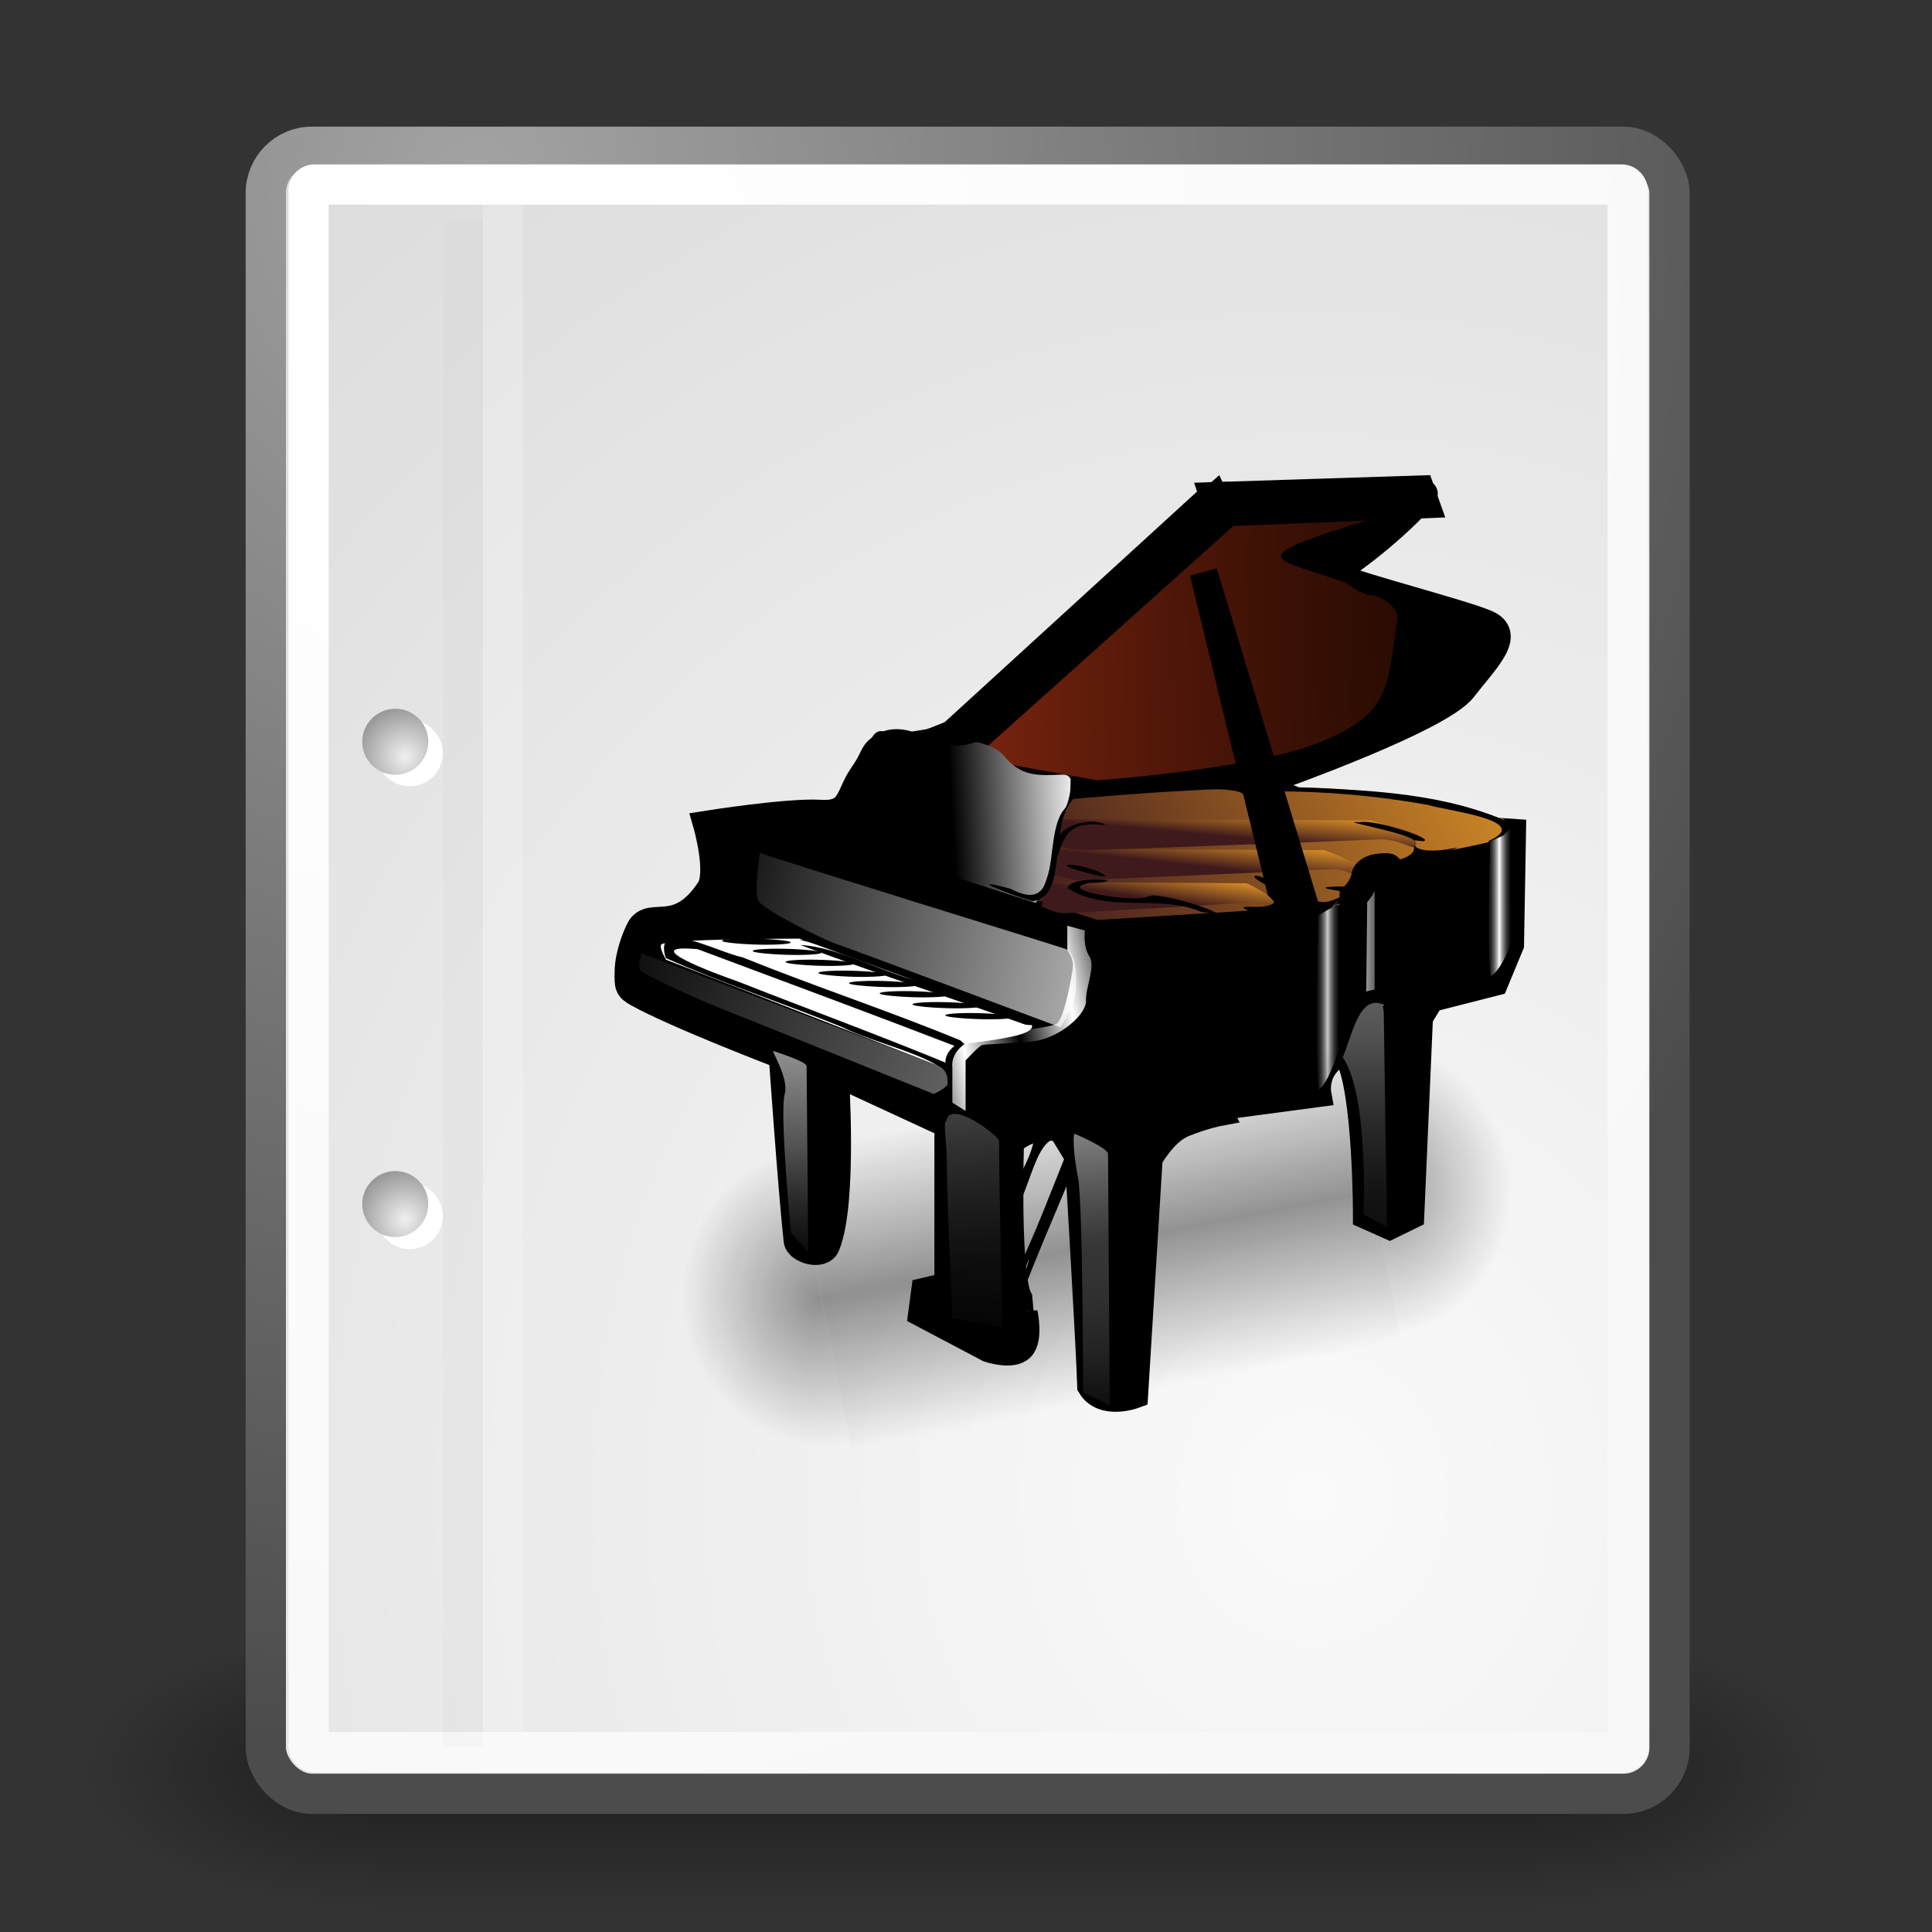 <?xml version="1.0" encoding="UTF-8" standalone="no"?>
<!-- Created with Inkscape (http://www.inkscape.org/) -->
<svg
   xmlns:dc="http://purl.org/dc/elements/1.1/"
   xmlns:cc="http://creativecommons.org/ns#"
   xmlns:rdf="http://www.w3.org/1999/02/22-rdf-syntax-ns#"
   xmlns:svg="http://www.w3.org/2000/svg"
   xmlns="http://www.w3.org/2000/svg"
   xmlns:xlink="http://www.w3.org/1999/xlink"
   xmlns:sodipodi="http://sodipodi.sourceforge.net/DTD/sodipodi-0.dtd"
   xmlns:inkscape="http://www.inkscape.org/namespaces/inkscape"
   width="48px"
   height="48px"
   id="svg249"
   sodipodi:version="0.32"
   inkscape:version="0.46"
   sodipodi:docbase="/home/jimmac/src/cvs/tango-icon-theme/scalable/actions"
   sodipodi:docname="MidiFile.svg"
   inkscape:export-filename="/Users/schlemme/Entwicklung/mutabor/Icons/png/MidiFile.png"
   inkscape:export-xdpi="120"
   inkscape:export-ydpi="120"
   inkscape:output_extension="org.inkscape.output.svg.inkscape">
  <rect width="100%" height="100%" fill="#333333" stroke="none"/>
  <defs
     id="defs3">
    <linearGradient
       inkscape:collect="always"
       id="linearGradient21874">
      <stop
         style="stop-color:#ffffff;stop-opacity:1;"
         offset="0"
         id="stop21876" />
      <stop
         style="stop-color:#ffffff;stop-opacity:0;"
         offset="1"
         id="stop21878" />
    </linearGradient>
    <linearGradient
       inkscape:collect="always"
       id="linearGradient18346">
      <stop
         style="stop-color:#ffffff;stop-opacity:1;"
         offset="0"
         id="stop18348" />
      <stop
         style="stop-color:#ffffff;stop-opacity:0;"
         offset="1"
         id="stop18350" />
    </linearGradient>
    <linearGradient
       inkscape:collect="always"
       id="linearGradient15717">
      <stop
         style="stop-color:#ffffff;stop-opacity:1;"
         offset="0"
         id="stop15719" />
      <stop
         style="stop-color:#ffffff;stop-opacity:0;"
         offset="1"
         id="stop15721" />
    </linearGradient>
    <linearGradient
       inkscape:collect="always"
       id="linearGradient11326">
      <stop
         style="stop-color:#ffffff;stop-opacity:1;"
         offset="0"
         id="stop11328" />
      <stop
         style="stop-color:none"
         offset="1"
         id="stop11330" />
    </linearGradient>
    <linearGradient
       inkscape:collect="always"
       id="linearGradient11316">
      <stop
         style="stop-color:#ffffff;stop-opacity:1;"
         offset="0"
         id="stop11318" />
      <stop
         style="stop-color:#ffffff;stop-opacity:0;"
         offset="1"
         id="stop11320" />
    </linearGradient>
    <linearGradient
       id="linearGradient8675">
      <stop
         style="stop-color:#000000;stop-opacity:1;"
         offset="0"
         id="stop8677" />
      <stop
         id="stop8683"
         offset="0.5"
         style="stop-color:#000000;stop-opacity:1;" />
      <stop
         style="stop-color:#ffffff;stop-opacity:1;"
         offset="1"
         id="stop8679" />
    </linearGradient>
    <linearGradient
       inkscape:collect="always"
       id="linearGradient10433">
      <stop
         style="stop-color:#ffffff;stop-opacity:1;"
         offset="0"
         id="stop10435" />
      <stop
         style="stop-color:#ffffff;stop-opacity:0;"
         offset="1"
         id="stop10437" />
    </linearGradient>
    <linearGradient
       id="linearGradient7770">
      <stop
         style="stop-color:#000000;stop-opacity:1;"
         offset="0"
         id="stop7772" />
      <stop
         style="stop-color:#ffffff;stop-opacity:1;"
         offset="1"
         id="stop7774" />
    </linearGradient>
    <linearGradient
       id="linearGradient19229">
      <stop
         style="stop-color:#e04422;stop-opacity:1;"
         offset="0"
         id="stop19231" />
      <stop
         style="stop-color:#6e1d05;stop-opacity:0.289;"
         offset="1"
         id="stop19233" />
    </linearGradient>
    <linearGradient
       id="linearGradient3220">
      <stop
         style="stop-color:#3f1a1c;stop-opacity:1;"
         offset="0"
         id="stop3222" />
      <stop
         style="stop-color:#d88e27;stop-opacity:1;"
         offset="1"
         id="stop3224" />
    </linearGradient>
    <inkscape:perspective
       sodipodi:type="inkscape:persp3d"
       inkscape:vp_x="0 : 24 : 1"
       inkscape:vp_y="0 : 1000 : 0"
       inkscape:vp_z="48 : 24 : 1"
       inkscape:persp3d-origin="24 : 16 : 1"
       id="perspective13519" />
    <radialGradient
       inkscape:collect="always"
       xlink:href="#linearGradient5060"
       id="radialGradient5031"
       gradientUnits="userSpaceOnUse"
       gradientTransform="matrix(-2.774,0,0,1.97,112.762,-872.885)"
       cx="605.714"
       cy="486.648"
       fx="605.714"
       fy="486.648"
       r="117.143" />
    <linearGradient
       inkscape:collect="always"
       id="linearGradient5060">
      <stop
         style="stop-color:black;stop-opacity:1;"
         offset="0"
         id="stop5062" />
      <stop
         style="stop-color:black;stop-opacity:0;"
         offset="1"
         id="stop5064" />
    </linearGradient>
    <radialGradient
       inkscape:collect="always"
       xlink:href="#linearGradient5060"
       id="radialGradient5029"
       gradientUnits="userSpaceOnUse"
       gradientTransform="matrix(2.774,0,0,1.97,-1891.633,-872.885)"
       cx="605.714"
       cy="486.648"
       fx="605.714"
       fy="486.648"
       r="117.143" />
    <linearGradient
       id="linearGradient5048">
      <stop
         style="stop-color:black;stop-opacity:0;"
         offset="0"
         id="stop5050" />
      <stop
         id="stop5056"
         offset="0.5"
         style="stop-color:black;stop-opacity:1;" />
      <stop
         style="stop-color:black;stop-opacity:0;"
         offset="1"
         id="stop5052" />
    </linearGradient>
    <linearGradient
       inkscape:collect="always"
       xlink:href="#linearGradient5048"
       id="linearGradient5027"
       gradientUnits="userSpaceOnUse"
       gradientTransform="matrix(2.774,0,0,1.97,-1892.179,-872.885)"
       x1="302.857"
       y1="366.648"
       x2="302.857"
       y2="609.505" />
    <linearGradient
       inkscape:collect="always"
       id="linearGradient4542">
      <stop
         style="stop-color:#000000;stop-opacity:1;"
         offset="0"
         id="stop4544" />
      <stop
         style="stop-color:#000000;stop-opacity:0;"
         offset="1"
         id="stop4546" />
    </linearGradient>
    <radialGradient
       inkscape:collect="always"
       xlink:href="#linearGradient4542"
       id="radialGradient4548"
       cx="24.307"
       cy="42.078"
       fx="24.307"
       fy="42.078"
       r="15.822"
       gradientTransform="matrix(1,0,0,0.285,-6.310056e-16,30.089)"
       gradientUnits="userSpaceOnUse" />
    <linearGradient
       id="linearGradient15662">
      <stop
         style="stop-color:#ffffff;stop-opacity:1;"
         offset="0"
         id="stop15664" />
      <stop
         style="stop-color:#f8f8f8;stop-opacity:1;"
         offset="1"
         id="stop15666" />
    </linearGradient>
    <radialGradient
       gradientUnits="userSpaceOnUse"
       fy="64.568"
       fx="20.892"
       r="5.257"
       cy="64.568"
       cx="20.892"
       id="aigrd3">
      <stop
         id="stop15573"
         style="stop-color:#F0F0F0"
         offset="0" />
      <stop
         id="stop15575"
         style="stop-color:#9a9a9a;stop-opacity:1;"
         offset="1" />
    </radialGradient>
    <radialGradient
       gradientUnits="userSpaceOnUse"
       fy="114.568"
       fx="20.892"
       r="5.256"
       cy="114.568"
       cx="20.892"
       id="aigrd2">
      <stop
         id="stop15566"
         style="stop-color:#F0F0F0"
         offset="0" />
      <stop
         id="stop15568"
         style="stop-color:#9a9a9a;stop-opacity:1;"
         offset="1" />
    </radialGradient>
    <linearGradient
       id="linearGradient269">
      <stop
         style="stop-color:#a3a3a3;stop-opacity:1;"
         offset="0"
         id="stop270" />
      <stop
         style="stop-color:#4c4c4c;stop-opacity:1;"
         offset="1"
         id="stop271" />
    </linearGradient>
    <linearGradient
       id="linearGradient259">
      <stop
         style="stop-color:#fafafa;stop-opacity:1;"
         offset="0"
         id="stop260" />
      <stop
         style="stop-color:#bbbbbb;stop-opacity:1;"
         offset="1"
         id="stop261" />
    </linearGradient>
    <linearGradient
       id="linearGradient12512">
      <stop
         style="stop-color:#ffffff;stop-opacity:1;"
         offset="0"
         id="stop12513" />
      <stop
         style="stop-color:#fff520;stop-opacity:0.891;"
         offset="0.5"
         id="stop12517" />
      <stop
         style="stop-color:#fff300;stop-opacity:0;"
         offset="1"
         id="stop12514" />
    </linearGradient>
    <radialGradient
       inkscape:collect="always"
       xlink:href="#linearGradient12512"
       id="radialGradient278"
       gradientUnits="userSpaceOnUse"
       cx="55"
       cy="125"
       fx="55"
       fy="125"
       r="14.375" />
    <radialGradient
       r="37.752"
       fy="3.756"
       fx="8.824"
       cy="3.756"
       cx="8.824"
       gradientTransform="matrix(0.968,0,0,1.033,3.354,0.646)"
       gradientUnits="userSpaceOnUse"
       id="radialGradient15656"
       xlink:href="#linearGradient269"
       inkscape:collect="always" />
    <radialGradient
       r="86.708"
       fy="35.737"
       fx="33.967"
       cy="35.737"
       cx="33.967"
       gradientTransform="scale(0.96,1.041)"
       gradientUnits="userSpaceOnUse"
       id="radialGradient15658"
       xlink:href="#linearGradient259"
       inkscape:collect="always" />
    <radialGradient
       r="38.159"
       fy="7.268"
       fx="8.144"
       cy="7.268"
       cx="8.144"
       gradientTransform="matrix(0.968,0,0,1.033,3.354,0.646)"
       gradientUnits="userSpaceOnUse"
       id="radialGradient15668"
       xlink:href="#linearGradient15662"
       inkscape:collect="always" />
    <radialGradient
       inkscape:collect="always"
       xlink:href="#aigrd2"
       id="radialGradient2283"
       gradientUnits="userSpaceOnUse"
       gradientTransform="matrix(0.23,0,0,0.23,4.614,3.98)"
       cx="20.892"
       cy="114.568"
       fx="20.892"
       fy="114.568"
       r="5.256" />
    <radialGradient
       inkscape:collect="always"
       xlink:href="#aigrd3"
       id="radialGradient2285"
       gradientUnits="userSpaceOnUse"
       gradientTransform="matrix(0.23,0,0,0.23,4.614,3.98)"
       cx="20.892"
       cy="64.568"
       fx="20.892"
       fy="64.568"
       r="5.257" />
    <linearGradient
       inkscape:collect="always"
       xlink:href="#linearGradient3220"
       id="linearGradient13696"
       gradientUnits="userSpaceOnUse"
       gradientTransform="matrix(0.712,0,0,0.665,-34.819,-109.1)"
       x1="332.481"
       y1="503.81"
       x2="587.332"
       y2="372.531" />
    <linearGradient
       inkscape:collect="always"
       xlink:href="#linearGradient3220"
       id="linearGradient13698"
       gradientUnits="userSpaceOnUse"
       gradientTransform="matrix(0.608,0,0,0.665,195.961,-18.516)"
       x1="185.753"
       y1="318.016"
       x2="187.574"
       y2="299.965" />
    <linearGradient
       inkscape:collect="always"
       xlink:href="#linearGradient3220"
       id="linearGradient13700"
       gradientUnits="userSpaceOnUse"
       gradientTransform="matrix(0.712,0,0,0.665,195.446,-30.492)"
       x1="185.753"
       y1="318.016"
       x2="187.574"
       y2="299.965" />
    <linearGradient
       inkscape:collect="always"
       xlink:href="#linearGradient19229"
       id="linearGradient13702"
       gradientUnits="userSpaceOnUse"
       gradientTransform="matrix(0.712,0,0,0.665,-34.819,-109.1)"
       x1="72.357"
       y1="335.219"
       x2="567.574"
       y2="325.219" />
    <linearGradient
       inkscape:collect="always"
       xlink:href="#linearGradient7770"
       id="linearGradient13704"
       gradientUnits="userSpaceOnUse"
       gradientTransform="matrix(0.712,0,0,0.665,341.675,-17.857)"
       spreadMethod="reflect"
       x1="-84.706"
       y1="290.29"
       x2="-66.626"
       y2="286.005" />
    <linearGradient
       inkscape:collect="always"
       xlink:href="#linearGradient10433"
       id="linearGradient13706"
       gradientUnits="userSpaceOnUse"
       gradientTransform="matrix(0.712,0,0,0.665,-34.819,-109.1)"
       x1="305.576"
       y1="343.235"
       x2="511.637"
       y2="139.184" />
    <linearGradient
       inkscape:collect="always"
       xlink:href="#linearGradient8675"
       id="linearGradient13708"
       gradientUnits="userSpaceOnUse"
       gradientTransform="matrix(0.712,0,0,0.665,340.119,-15.34)"
       x1="-327.643"
       y1="274.209"
       x2="-179.929"
       y2="266.125" />
    <linearGradient
       inkscape:collect="always"
       xlink:href="#linearGradient11316"
       id="linearGradient13710"
       gradientUnits="userSpaceOnUse"
       gradientTransform="matrix(0.712,0,0,0.665,-34.819,-109.1)"
       x1="389.419"
       y1="225.047"
       x2="665.18"
       y2="217.476" />
    <linearGradient
       inkscape:collect="always"
       xlink:href="#linearGradient3220"
       id="linearGradient13712"
       gradientUnits="userSpaceOnUse"
       gradientTransform="matrix(0.455,0,0,0.665,193.278,-5.209)"
       x1="185.753"
       y1="318.016"
       x2="187.574"
       y2="299.965" />
    <linearGradient
       inkscape:collect="always"
       xlink:href="#linearGradient11326"
       id="linearGradient13714"
       gradientUnits="userSpaceOnUse"
       gradientTransform="matrix(0.712,0,0,0.665,341.699,-16.289)"
       spreadMethod="reflect"
       x1="53.321"
       y1="328.713"
       x2="61.129"
       y2="328.713" />
    <linearGradient
       inkscape:collect="always"
       xlink:href="#linearGradient11326"
       id="linearGradient13716"
       gradientUnits="userSpaceOnUse"
       gradientTransform="matrix(0.712,0,0,0.86,272.63,-43.255)"
       spreadMethod="reflect"
       x1="53.321"
       y1="328.713"
       x2="61.129"
       y2="328.713" />
    <linearGradient
       inkscape:collect="always"
       xlink:href="#linearGradient15717"
       id="linearGradient13718"
       gradientUnits="userSpaceOnUse"
       gradientTransform="matrix(0.712,0,0,0.665,290.896,24.882)"
       x1="-98.593"
       y1="289.053"
       x2="-332.374"
       y2="246.842" />
    <linearGradient
       inkscape:collect="always"
       xlink:href="#linearGradient18346"
       id="linearGradient13720"
       gradientUnits="userSpaceOnUse"
       gradientTransform="matrix(0.712,0,0,0.665,341.128,-17.549)"
       spreadMethod="reflect"
       x1="-29.718"
       y1="362.425"
       x2="-7.983"
       y2="362.425" />
    <linearGradient
       inkscape:collect="always"
       xlink:href="#linearGradient21874"
       id="linearGradient13722"
       gradientUnits="userSpaceOnUse"
       gradientTransform="matrix(0.712,0,0,0.665,341.799,-15.667)"
       x1="-177.002"
       y1="454.625"
       x2="-177.002"
       y2="648.556" />
    <linearGradient
       inkscape:collect="always"
       xlink:href="#linearGradient18346"
       id="linearGradient13724"
       gradientUnits="userSpaceOnUse"
       gradientTransform="matrix(0.712,0,0,0.494,220.588,31.172)"
       x1="-177.002"
       y1="454.625"
       x2="-177.002"
       y2="648.556" />
    <linearGradient
       inkscape:collect="always"
       xlink:href="#linearGradient21874"
       id="linearGradient13726"
       gradientUnits="userSpaceOnUse"
       gradientTransform="matrix(0.712,0,0,0.665,452.675,-72.118)"
       x1="-177.002"
       y1="454.625"
       x2="-177.002"
       y2="648.556" />
    <linearGradient
       inkscape:collect="always"
       xlink:href="#linearGradient15717"
       id="linearGradient13728"
       gradientUnits="userSpaceOnUse"
       gradientTransform="matrix(0.682,0.175,1.516696e-2,0.255,230.984,213.459)"
       x1="-98.593"
       y1="289.053"
       x2="-332.374"
       y2="246.842" />
    <linearGradient
       inkscape:collect="always"
       xlink:href="#linearGradient21874"
       id="linearGradient13730"
       gradientUnits="userSpaceOnUse"
       gradientTransform="matrix(0.712,0,0,0.665,339.964,-15.46)"
       spreadMethod="reflect"
       x1="-247.432"
       y1="411.575"
       x2="-215.855"
       y2="405.357" />
    <linearGradient
       inkscape:collect="always"
       xlink:href="#linearGradient21874"
       id="linearGradient13732"
       gradientUnits="userSpaceOnUse"
       gradientTransform="matrix(1.378,0,0,0.494,409.589,61.303)"
       x1="-177.002"
       y1="454.625"
       x2="-177.002"
       y2="648.556" />
    <linearGradient
       inkscape:collect="always"
       xlink:href="#linearGradient5048"
       id="linearGradient13734"
       gradientUnits="userSpaceOnUse"
       gradientTransform="matrix(2.774,0,0,1.97,-1892.179,-872.885)"
       x1="302.857"
       y1="366.648"
       x2="302.857"
       y2="609.505" />
    <radialGradient
       inkscape:collect="always"
       xlink:href="#linearGradient5060"
       id="radialGradient13736"
       gradientUnits="userSpaceOnUse"
       gradientTransform="matrix(2.774,0,0,1.97,-1891.633,-872.885)"
       cx="605.714"
       cy="486.648"
       fx="605.714"
       fy="486.648"
       r="117.143" />
    <radialGradient
       inkscape:collect="always"
       xlink:href="#linearGradient5060"
       id="radialGradient13738"
       gradientUnits="userSpaceOnUse"
       gradientTransform="matrix(-2.774,0,0,1.97,112.762,-872.885)"
       cx="605.714"
       cy="486.648"
       fx="605.714"
       fy="486.648"
       r="117.143" />
  </defs>
  <sodipodi:namedview
     id="base"
     pagecolor="#ffffff"
     bordercolor="#666666"
     borderopacity="0.329"
     inkscape:pageopacity="0.0"
     inkscape:pageshadow="2"
     inkscape:zoom="10.291667"
     inkscape:cx="24"
     inkscape:cy="24"
     inkscape:current-layer="layer1"
     showgrid="false"
     inkscape:grid-bbox="true"
     inkscape:document-units="px"
     inkscape:window-width="872"
     inkscape:window-height="701"
     inkscape:window-x="161"
     inkscape:window-y="194"
     inkscape:showpageshadow="false" />
  <g
     inkscape:label="Shadow"
     id="layer6"
     inkscape:groupmode="layer"
     style="display:inline">
    <g
       style="display:inline"
       id="g5022"
       transform="matrix(2.165152e-2,0,0,1.485743e-2,43.008,42.685)">
      <rect
         y="-150.697"
         x="-1559.252"
         height="478.357"
         width="1339.633"
         id="rect4173"
         style="opacity:0.402;fill:url(#linearGradient5027);fill-opacity:1;fill-rule:nonzero;stroke:none;stroke-width:1;stroke-linecap:round;stroke-linejoin:miter;marker:none;marker-start:none;marker-mid:none;marker-end:none;stroke-miterlimit:4;stroke-dasharray:none;stroke-dashoffset:0;stroke-opacity:1;visibility:visible;display:inline;overflow:visible" />
      <path
         sodipodi:nodetypes="cccc"
         id="path5058"
         d="M -219.619,-150.68 C -219.619,-150.68 -219.619,327.65 -219.619,327.65 C -76.745,328.551 125.781,220.481 125.781,88.454 C 125.781,-43.572 -33.655,-150.68 -219.619,-150.68 z"
         style="opacity:0.402;fill:url(#radialGradient5029);fill-opacity:1;fill-rule:nonzero;stroke:none;stroke-width:1;stroke-linecap:round;stroke-linejoin:miter;marker:none;marker-start:none;marker-mid:none;marker-end:none;stroke-miterlimit:4;stroke-dasharray:none;stroke-dashoffset:0;stroke-opacity:1;visibility:visible;display:inline;overflow:visible" />
      <path
         style="opacity:0.402;fill:url(#radialGradient5031);fill-opacity:1;fill-rule:nonzero;stroke:none;stroke-width:1;stroke-linecap:round;stroke-linejoin:miter;marker:none;marker-start:none;marker-mid:none;marker-end:none;stroke-miterlimit:4;stroke-dasharray:none;stroke-dashoffset:0;stroke-opacity:1;visibility:visible;display:inline;overflow:visible"
         d="M -1559.252,-150.68 C -1559.252,-150.68 -1559.252,327.65 -1559.252,327.65 C -1702.127,328.551 -1904.652,220.481 -1904.652,88.454 C -1904.652,-43.572 -1745.216,-150.68 -1559.252,-150.68 z"
         id="path5018"
         sodipodi:nodetypes="cccc" />
    </g>
  </g>
  <g
     id="layer1"
     inkscape:label="Base"
     inkscape:groupmode="layer"
     style="display:inline">
    <rect
       ry="1.149"
       y="3.646"
       x="6.604"
       height="40.92"
       width="34.875"
       id="rect15391"
       style="color:#000000;fill:url(#radialGradient15658);fill-opacity:1;fill-rule:nonzero;stroke:url(#radialGradient15656);stroke-width:1;stroke-linecap:round;stroke-linejoin:round;stroke-miterlimit:4;stroke-dashoffset:0;stroke-opacity:1;marker:none;marker-start:none;marker-mid:none;marker-end:none;visibility:visible;display:block;overflow:visible" />
    <rect
       rx="0.149"
       ry="0.149"
       y="4.584"
       x="7.666"
       height="38.946"
       width="32.776"
       id="rect15660"
       style="color:#000000;fill:none;fill-opacity:1;fill-rule:nonzero;stroke:url(#radialGradient15668);stroke-width:1;stroke-linecap:round;stroke-linejoin:round;stroke-miterlimit:4;stroke-dashoffset:0;stroke-opacity:1;marker:none;marker-start:none;marker-mid:none;marker-end:none;visibility:visible;display:block;overflow:visible" />
    <g
       id="g2270"
       transform="translate(0.646,-3.798933e-2)">
      <g
         transform="matrix(0.23,0,0,0.23,4.967,4.245)"
         style="fill:#ffffff;fill-opacity:1;fill-rule:nonzero;stroke:#000000;stroke-miterlimit:4"
         id="g1440">
        <radialGradient
           gradientUnits="userSpaceOnUse"
           fy="114.568"
           fx="20.892"
           r="5.256"
           cy="114.568"
           cx="20.892"
           id="radialGradient1442">
          <stop
             id="stop1444"
             style="stop-color:#F0F0F0"
             offset="0" />
          <stop
             id="stop1446"
             style="stop-color:#474747"
             offset="1" />
        </radialGradient>
        <path
           id="path1448"
           d="M 23.428,113.07 C 23.428,115.043 21.828,116.642 19.855,116.642 C 17.881,116.642 16.282,115.042 16.282,113.07 C 16.282,111.096 17.882,109.497 19.855,109.497 C 21.828,109.497 23.428,111.097 23.428,113.07 z "
           style="stroke:none" />
        <radialGradient
           gradientUnits="userSpaceOnUse"
           fy="64.568"
           fx="20.892"
           r="5.257"
           cy="64.568"
           cx="20.892"
           id="radialGradient1450">
          <stop
             id="stop1452"
             style="stop-color:#F0F0F0"
             offset="0" />
          <stop
             id="stop1454"
             style="stop-color:#474747"
             offset="1" />
        </radialGradient>
        <path
           id="path1456"
           d="M 23.428,63.07 C 23.428,65.043 21.828,66.643 19.855,66.643 C 17.881,66.643 16.282,65.043 16.282,63.07 C 16.282,61.096 17.882,59.497 19.855,59.497 C 21.828,59.497 23.428,61.097 23.428,63.07 z "
           style="stroke:none" />
      </g>
      <path
         id="path15570"
         d="M 9.995,29.952 C 9.995,30.406 9.627,30.773 9.174,30.773 C 8.721,30.773 8.354,30.405 8.354,29.952 C 8.354,29.499 8.721,29.132 9.174,29.132 C 9.627,29.132 9.995,29.499 9.995,29.952 z "
         style="fill:url(#radialGradient2283);fill-rule:nonzero;stroke:none;stroke-miterlimit:4" />
      <path
         id="path15577"
         d="M 9.995,18.467 C 9.995,18.92 9.627,19.288 9.174,19.288 C 8.721,19.288 8.354,18.92 8.354,18.467 C 8.354,18.014 8.721,17.646 9.174,17.646 C 9.627,17.646 9.995,18.014 9.995,18.467 z "
         style="fill:url(#radialGradient2285);fill-rule:nonzero;stroke:none;stroke-miterlimit:4" />
    </g>
    <path
       sodipodi:nodetypes="cc"
       id="path15672"
       d="M 11.506,5.494 L 11.506,43.401"
       style="fill:none;fill-opacity:0.75;fill-rule:evenodd;stroke:#000000;stroke-width:0.989;stroke-linecap:butt;stroke-linejoin:miter;stroke-miterlimit:4;stroke-opacity:0.018" />
    <path
       sodipodi:nodetypes="cc"
       id="path15674"
       d="M 12.5,5.021 L 12.5,43.038"
       style="fill:none;fill-opacity:0.75;fill-rule:evenodd;stroke:#ffffff;stroke-width:1;stroke-linecap:butt;stroke-linejoin:miter;stroke-miterlimit:4;stroke-opacity:0.205" />
    <g
       style="display:inline"
       transform="matrix(6.1784624e-2,0,0,6.1784624e-2,13.794,9.937)"
       id="g13521">
      <path
         sodipodi:nodetypes="ccccssscsssscsscccccccsccccccccscccssccccccccccsscc"
         id="path3105"
         d="M 349.277,37.52 L 264.409,38.612 L 156.874,136.873 L 142.847,139.057 C 142.847,139.057 136.764,136.357 131.953,139.37 C 127.142,142.383 129.155,143.193 123.603,151.108 C 118.051,159.024 119.47,167.17 106.613,166.351 C 93.755,165.533 61.027,170.719 61.027,170.719 C 61.027,170.719 66.619,190.22 62.196,196.921 C 49.378,216.344 38.305,204.915 34.099,212.792 C 32.891,215.053 29.614,222.68 29.468,229.675 C 29.344,235.641 29.388,236.384 32.975,238.409 C 48.328,247.081 91.418,263.521 91.418,263.521 C 91.418,263.521 95.181,317.733 97.43,338.034 C 97.826,341.611 107.073,344.464 108.95,339.946 C 116.092,322.759 112.457,270.228 112.457,270.228 L 159.502,291.985 L 158.043,296.274 L 158.043,356.322 L 148.692,358.506 L 147.523,367.24 L 174.407,381.434 C 174.407,381.434 183.674,384.554 187.18,381.005 C 190.687,377.457 188.433,367.24 188.433,367.24 C 188.433,367.24 187.685,378.597 186.308,361.353 C 182.425,354.055 182.352,321.204 182.924,298.264 C 192.892,289.367 203.628,292.999 203.628,292.999 L 210.473,304.23 C 210.473,304.23 215.025,381.043 215.484,396.484 C 220.452,404.627 232.849,399.994 232.849,399.994 L 238.694,305.008 C 238.694,305.008 244.538,294.091 252.72,290.815 C 260.902,287.54 266.746,286.448 266.746,286.448 L 265.578,284.264 L 306.488,278.806 C 306.488,278.806 305.319,272.255 309.994,266.796 C 314.67,261.337 318.05,261.927 319.009,263.756 C 326.432,277.904 326.358,327.936 326.358,327.936 L 335.541,332.032 L 343.891,327.936 L 347.398,248.235 L 352.073,240.593 L 377.788,234.042 L 384.007,219.029 L 384.801,173.994 L 241.032,164.168 L 290.666,151.223 C 290.666,151.223 355.58,128.139 364.93,116.129 C 374.281,104.119 384.801,94.293 374.281,89.926 C 363.762,85.559 327.679,76.414 311.163,70.274 C 329.915,59.043 350.446,38.612 349.277,37.52 z"
         style="fill:#000000;fill-opacity:1;fill-rule:evenodd;stroke:#000000;stroke-width:11.142px;stroke-linecap:butt;stroke-linejoin:miter;stroke-opacity:1" />
      <path
         sodipodi:nodetypes="cccssscsc"
         id="path2229"
         d="M 103.818,171.558 L 217.957,209.103 L 314.527,203.152 C 314.527,203.152 320.164,202.567 320.791,198.472 C 321.417,194.376 325.802,189.111 333.318,186.77 C 340.835,184.43 382.802,177.409 383.428,175.069 C 384.054,172.728 381.549,168.633 381.549,168.633 C 381.549,168.633 340.208,155.176 292.604,155.761 C 244.999,156.346 194.016,161.027 103.818,171.558 z"
         style="fill:url(#linearGradient13696);fill-opacity:1;fill-rule:evenodd;stroke:none;stroke-width:1px;stroke-linecap:butt;stroke-linejoin:miter;stroke-opacity:1" />
      <path
         sodipodi:nodetypes="ccssscc"
         id="path4131"
         d="M 202.942,180.511 L 309.148,181.057 C 309.148,181.057 324.605,185.97 324.605,190.337 C 324.605,194.704 320.117,188.153 311.142,188.699 C 302.167,189.245 214.41,193.066 210.421,193.066 C 206.432,193.066 198.953,190.337 198.953,190.337 L 202.942,180.511 z"
         style="fill:url(#linearGradient13698);fill-opacity:1;fill-rule:evenodd;stroke:none;stroke-width:1px;stroke-linecap:butt;stroke-linejoin:miter;stroke-opacity:1" />
      <path
         sodipodi:nodetypes="ccssscc"
         id="path3248"
         d="M 203.628,168.535 L 328.111,169.081 C 328.111,169.081 346.229,173.994 346.229,178.361 C 346.229,182.728 340.969,176.177 330.449,176.723 C 319.929,177.269 217.07,181.09 212.394,181.09 C 207.719,181.09 198.953,178.361 198.953,178.361 L 203.628,168.535 z"
         style="fill:url(#linearGradient13700);fill-opacity:1;fill-rule:evenodd;stroke:none;stroke-width:1px;stroke-linecap:butt;stroke-linejoin:miter;stroke-opacity:1" />
      <path
         sodipodi:nodetypes="csccsczcc"
         id="path4855"
         d="M 98.423,216.609 C 98.423,216.609 44.938,216.633 42.676,218.949 C 41.62,220.03 44.555,225.093 44.555,225.093 L 157.302,268.973 C 157.302,268.973 156.363,266.779 157.302,264 C 158.242,261.221 161.061,259.32 161.061,259.32 C 161.061,259.32 179.226,257.418 186.742,255.224 C 194.259,253.03 191.127,250.543 191.127,250.543 L 98.423,216.609 z"
         style="fill:#ffffff;fill-opacity:1;fill-rule:evenodd;stroke:none;stroke-width:1px;stroke-linecap:butt;stroke-linejoin:miter;stroke-opacity:1" />
      <path
         sodipodi:nodetypes="ccccsssc"
         id="path7780"
         d="M 336.587,44.544 L 271.464,44.544 L 156.219,141.814 L 217.88,152.936 C 217.88,152.936 282.282,148.445 308.788,137.141 C 335.134,125.904 334.586,116.863 338.622,88.265 C 340.474,75.141 290.797,68.306 291.815,62.603 C 292.832,56.9 333.534,47.396 336.587,44.544 z"
         style="fill:url(#linearGradient13702);fill-opacity:1;fill-rule:evenodd;stroke:none;stroke-width:1px;stroke-linecap:butt;stroke-linejoin:miter;stroke-opacity:1" />
      <path
         id="path6895"
         d="M 293.737,205.198 L 260.677,69.324 L 302.002,205.198 L 293.737,205.198 z"
         style="fill:url(#linearGradient13704);fill-opacity:1;fill-rule:evenodd;stroke:#000000;stroke-width:11.142px;stroke-linecap:butt;stroke-linejoin:miter;stroke-opacity:1" />
      <path
         id="path9558"
         d="M 268.817,46.677 L 163.048,141.439 L 142.182,140.767 C 142.182,140.767 165.207,133.374 165.207,130.686 C 165.207,127.998 265.219,39.284 265.219,39.284 L 268.817,46.677 z"
         style="fill:url(#linearGradient13706);fill-opacity:1;fill-rule:evenodd;stroke:#000000;stroke-width:11.142px;stroke-linecap:butt;stroke-linejoin:miter;stroke-opacity:1" />
      <path
         sodipodi:nodetypes="ccssssscc"
         id="path8663"
         d="M 193.28,202.276 L 99.57,172.308 C 99.57,172.308 122.363,159.214 123.38,151.611 C 124.398,144.007 126.433,130.701 132.538,133.552 C 138.644,136.403 130.228,138.092 140.404,137.142 C 150.579,136.191 173.24,134.502 180.363,143.057 C 187.486,151.611 194.122,151.049 203.767,150.66 C 212.925,150.291 203.004,167.039 200.271,180.46 C 198.878,193.2 193.28,202.276 193.28,202.276 z"
         style="fill:url(#linearGradient13708);fill-opacity:1;fill-rule:evenodd;stroke:none;stroke-width:1px;stroke-linecap:butt;stroke-linejoin:miter;stroke-opacity:1" />
      <path
         id="path10441"
         d="M 347.964,35.923 L 264.5,38.612 L 266.658,45.333 L 350.122,41.972 L 347.964,35.923 z"
         style="fill:url(#linearGradient13710);fill-opacity:1;fill-rule:evenodd;stroke:#000000;stroke-width:11.142px;stroke-linecap:butt;stroke-linejoin:miter;stroke-opacity:1" />
      <path
         sodipodi:nodetypes="ccssscc"
         id="path4135"
         d="M 198.506,193.817 L 278.037,194.363 C 278.037,194.363 289.612,199.276 289.612,203.643 C 289.612,208.01 286.251,201.46 279.53,202.006 C 272.809,202.551 207.094,206.373 204.107,206.373 C 201.119,206.373 195.519,203.643 195.519,203.643 L 198.506,193.817 z"
         style="fill:url(#linearGradient13712);fill-opacity:1;fill-rule:evenodd;stroke:none;stroke-width:1px;stroke-linecap:butt;stroke-linejoin:miter;stroke-opacity:1" />
      <g
         transform="matrix(0.277,0,0.44,0.147,-185.563,159.91)"
         id="g4264">
        <g
           id="g4248">
          <rect
             ry="629.707"
             rx="576.304"
             y="385.219"
             x="288.571"
             height="17.143"
             width="95.714"
             id="rect4240"
             style="opacity:1;fill:#000001;fill-opacity:1;fill-rule:nonzero;stroke:none;stroke-width:1.097;stroke-linecap:round;stroke-linejoin:round;stroke-miterlimit:4;stroke-dasharray:none;stroke-opacity:1" />
          <rect
             ry="629.707"
             rx="576.304"
             y="413.219"
             x="288.571"
             height="17.143"
             width="95.714"
             id="rect4242"
             style="opacity:1;fill:#000001;fill-opacity:1;fill-rule:nonzero;stroke:none;stroke-width:1.097;stroke-linecap:round;stroke-linejoin:round;stroke-miterlimit:4;stroke-dasharray:none;stroke-opacity:1" />
          <rect
             ry="629.707"
             rx="576.304"
             y="443.219"
             x="288.571"
             height="17.143"
             width="95.714"
             id="rect4244"
             style="opacity:1;fill:#000001;fill-opacity:1;fill-rule:nonzero;stroke:none;stroke-width:1.097;stroke-linecap:round;stroke-linejoin:round;stroke-miterlimit:4;stroke-dasharray:none;stroke-opacity:1" />
          <rect
             ry="629.707"
             rx="576.304"
             y="473.219"
             x="288.571"
             height="17.143"
             width="95.714"
             id="rect4246"
             style="opacity:1;fill:#000001;fill-opacity:1;fill-rule:nonzero;stroke:none;stroke-width:1.097;stroke-linecap:round;stroke-linejoin:round;stroke-miterlimit:4;stroke-dasharray:none;stroke-opacity:1" />
        </g>
        <g
           id="g4254"
           transform="translate(0,116)">
          <rect
             ry="629.707"
             rx="576.304"
             y="385.219"
             x="288.571"
             height="17.143"
             width="95.714"
             id="rect4256"
             style="opacity:1;fill:#000001;fill-opacity:1;fill-rule:nonzero;stroke:none;stroke-width:1.097;stroke-linecap:round;stroke-linejoin:round;stroke-miterlimit:4;stroke-dasharray:none;stroke-opacity:1" />
          <rect
             ry="629.707"
             rx="576.304"
             y="413.219"
             x="288.571"
             height="17.143"
             width="95.714"
             id="rect4258"
             style="opacity:1;fill:#000001;fill-opacity:1;fill-rule:nonzero;stroke:none;stroke-width:1.097;stroke-linecap:round;stroke-linejoin:round;stroke-miterlimit:4;stroke-dasharray:none;stroke-opacity:1" />
          <rect
             ry="629.707"
             rx="576.304"
             y="443.219"
             x="288.571"
             height="17.143"
             width="95.714"
             id="rect4260"
             style="opacity:1;fill:#000001;fill-opacity:1;fill-rule:nonzero;stroke:none;stroke-width:1.097;stroke-linecap:round;stroke-linejoin:round;stroke-miterlimit:4;stroke-dasharray:none;stroke-opacity:1" />
          <rect
             ry="629.707"
             rx="576.304"
             y="473.219"
             x="288.571"
             height="17.143"
             width="95.714"
             id="rect4262"
             style="opacity:1;fill:#000001;fill-opacity:1;fill-rule:nonzero;stroke:none;stroke-width:1.097;stroke-linecap:round;stroke-linejoin:round;stroke-miterlimit:4;stroke-dasharray:none;stroke-opacity:1" />
        </g>
      </g>
      <path
         sodipodi:nodetypes="cccccccccccccccccccccccccccccccccccccccccccccccccccccccccccccccccccccccccccccccccccccccccccccccccccccccccccccccccccccccccccccccccccccccccccccccccccccccccccccccccccccccccccccccccccccccccccccccccccccccccccccccccccccccccccccccccccccccccc"
         id="path1350"
         d="M 219.365,403.595 C 206.806,392.647 215.157,369.856 211.326,354.252 C 209.822,341.399 211.042,316.095 207.884,310.708 C 201.004,327.25 193.58,344.214 187.388,360.619 C 191.405,365.509 197.126,387.132 177.877,383.607 C 169.195,386.004 174.578,369.167 176.684,381.023 C 194.635,383.856 189.406,365.699 180.671,360.484 C 180.666,347.92 180.484,328.099 184.229,320.264 C 181.269,316.832 176.071,281.311 195.164,291.607 C 208.843,290.428 211.792,300.636 209.285,303.739 C 214.739,308.213 211.061,329.056 213.231,339.148 C 214.443,358.964 215.008,378.82 216.57,398.614 C 240.972,411.278 231.384,375.458 234.365,362.772 C 235.947,342.668 235.501,321.922 237.951,302.082 C 246.928,288.816 264.089,283.369 278.772,280.101 C 312.511,279.618 299.881,264.057 318.544,258.608 C 330.184,279.798 327.704,315.84 328.184,328.162 C 348.796,336.512 340.803,308.128 343.56,296.928 C 345.493,279.539 343.228,261.392 348.302,244.522 C 352.433,232.696 375.606,240.666 375.018,228.48 C 375.13,211.434 375.243,194.389 375.356,177.343 C 393.76,169.149 358.76,165.235 350.782,162.807 C 330.49,159.174 309.83,157.351 289.169,157.364 C 285.697,162.327 290.341,151.329 299.02,155.773 C 327.936,156.885 358.411,158.17 384.724,170.342 C 386.307,183.733 384.985,198.603 385.578,212.464 C 387.984,221.015 380.209,217.488 377.001,235.705 C 367.426,240.556 347.623,239.547 348.953,254.002 C 347.372,279.642 346.406,305.334 343.957,330.912 C 312.732,340.973 327.133,308.646 323.978,294.593 C 321.186,285.576 324.067,268.137 313.933,264.354 C 310.955,278.394 301.238,283.939 284.617,282.391 C 267.803,285.118 242.188,291.264 239.979,310.352 C 237.317,340.979 238.122,371.977 234.363,402.432 C 229.885,403.793 223.907,404.972 219.365,403.595 z M 185.477,350.935 C 193.521,334.275 199.905,316.789 206.9,299.686 C 194.279,288.21 191.354,318.14 184.998,325.468 C 184.411,328.668 181.605,363.992 185.477,350.935 z M 189.195,350.046 C 194.549,333.906 181.065,369.221 189.195,350.046 L 189.195,350.046 z M 185.521,314.178 C 189.156,307.862 199.386,288.366 184.966,295.234 C 184.922,298.498 183.368,320.263 185.521,314.178 z M 384.188,199.484 C 384.593,191.838 382.508,225.469 383.769,221.761 C 384.102,214.34 384.148,206.911 384.188,199.484 z M 163.094,368.603 C 171.251,366.739 146.673,366.066 158.552,365.698 C 163.739,363.341 175.507,368.986 163.094,368.603 z M 149.205,364.566 C 146.019,354.16 162.44,355.082 157.65,344.516 C 157.239,326.352 156.902,308.184 155.972,290.035 C 143.328,286.641 124.711,273.778 115.792,276.919 C 114.11,298.053 114.788,319.66 111.66,340.498 C 88.368,349.39 93.657,321.744 92.248,308.604 C 87.594,293.811 97.847,269.898 83.554,260.543 C 66.846,252.733 48.654,247.152 32.648,238.412 C 26.419,222.962 29.588,202.844 51.837,205.831 C 76.558,201.08 47.864,164.856 74.572,168.339 C 88.102,165.048 108.043,170.768 118.345,162.846 C 124.294,150.074 126.244,126.061 147.397,136.586 C 167.515,136.362 177.454,114.901 192.615,104.838 C 217.524,82.451 242.043,59.687 267.124,37.467 C 294.993,37.005 322.863,36.541 350.725,35.763 C 350.696,50.303 328.474,58.662 318.344,69.253 C 309.958,65.163 311.552,63.713 317.687,66.358 C 328.162,57.249 339.778,48.83 349.357,39.151 C 334.592,36.37 317.226,39.303 301.482,38.765 C 291.819,41.404 265.826,33.271 267.873,46.79 C 256.177,63.02 237.762,74.877 223.466,89.392 C 205.471,105.53 187.686,121.893 169.182,137.524 C 153.294,143.822 126.287,127.157 126.059,152.301 C 123.547,176.906 93.793,167.336 75.84,171.197 C 62.007,168.611 63.976,178.09 66.442,187.859 C 70.06,207.979 44.458,208.511 34.572,213.583 C 33.279,220.375 29.611,237.265 40.859,239.652 C 57.747,247.244 75.729,253.002 91.899,261.795 C 95.015,286.746 94.422,312.076 96.838,337.131 C 118.181,346.937 107.884,312.981 111.598,301.806 C 112.875,293.049 112.355,267.711 112.064,270.419 C 130.489,275.246 146.121,286.742 164.719,291.128 C 163.603,277.924 167.873,265.243 160.864,259.831 C 126.513,246.593 91.799,233.741 57.281,220.851 C 31.519,218.557 65.356,231.053 72.755,233.57 C 102.128,245.113 131.819,256.025 160.932,268.101 C 164.51,286.055 139.486,264.853 130.931,264.089 C 118.433,256.984 161.05,275.828 156.717,272.117 C 126.587,259.852 96.004,248.457 66.102,235.764 C 97.426,246.431 127.631,259.981 158.634,271.426 C 150.7,263.04 128.51,258.784 115.233,252.11 C 91.782,242.583 67.484,234.636 44.443,224.409 C 39.246,207.639 64.143,221.688 75.349,224.136 C 104.341,235.834 134.132,245.635 162.902,257.504 C 173.149,265.948 166.161,282.499 166.566,293.878 C 151.207,290.451 163.459,321.033 160.053,332.084 C 157.798,340.865 166.212,355.704 153.067,358.346 C 152.046,365.73 150.219,369.332 149.205,364.566 z M 173.633,130.569 C 204.496,103.386 234.739,75.599 265.244,48.068 C 262.56,35.502 247.594,60.175 240.56,63.191 C 214.203,87.545 186.933,111.698 160.775,135.866 C 166.281,138.234 170.09,133.652 173.633,130.569 z M 225.419,78.484 C 233.77,70.786 242.233,63.197 250.706,55.617 C 239.891,66.082 228.829,76.329 217.228,86.037 C 219.959,83.519 222.689,81.002 225.419,78.484 z M 168.042,323.204 C 169.956,314.647 165.197,296.449 171.814,293.09 C 173.057,311.333 172.945,329.683 172.571,347.96 C 164.329,363.794 169.017,328.53 168.042,323.204 z M 171.105,301.572 C 170.481,303.24 171.145,326.873 171.199,308.724 L 171.176,304.913 L 171.105,301.572 L 171.105,301.572 z M 174.748,259.737 C 185.552,256.68 189.165,259.326 175.743,260.506 L 173.066,260.753 L 174.748,259.737 L 174.748,259.737 z M 188.961,251.161 C 158.887,240.413 128.44,230.356 98.561,219.158 C 113.253,219.903 130.597,229.654 146.356,233.856 C 161.425,239.073 176.461,244.362 191.652,249.272 C 200.723,244.912 197.305,245.071 198.909,240.077 C 203.667,248.327 204.419,227.134 197.877,224.181 C 192.681,218.903 189.778,218.623 190.205,215.747 C 157.55,204.034 123.535,195.539 91.224,183.196 C 125.046,193.144 159.058,203.289 192.51,214.419 C 202.243,221.688 191.638,204.258 181.844,206.287 C 153.9,195.684 214.366,214.724 187.847,205.648 C 179.985,203.784 168.92,198.377 184.5,203.192 C 202.851,201.401 206.719,218.188 202.163,223.013 C 211.219,232.995 205.294,253.779 188.961,251.161 z M 202.626,225.559 C 197.284,220.985 202.937,230.367 202.626,225.559 L 202.626,225.559 z M 199.961,219.571 C 200.214,212.236 200.523,213.215 198.341,219.148 C 194.607,220.585 198.63,220.716 199.961,219.571 z M 151.698,234.584 C 133.698,229.029 116.178,221.53 97.989,216.964 C 115.066,216.862 132.502,228.174 149.715,232.549 C 158.071,235.002 170.566,241.111 153.858,235.297 L 151.698,234.584 L 151.698,234.584 z M 378.841,233.266 C 377.575,222.158 386.072,235.392 378.841,233.266 L 378.841,233.266 z M 259.609,205.798 C 242.483,198.5 221.999,206.653 206.072,196.299 C 207.171,190.557 234.93,193.495 214.846,194.25 C 199.913,196.887 232.244,202.175 238.202,199.788 C 241.806,196.512 280.494,210.068 259.609,205.798 z M 281.5,206.531 C 264.766,199.856 298.582,209.59 287.376,195.834 C 268.106,186.131 300.452,193.334 291.619,205.498 C 289.385,208.2 284.438,206.375 281.5,206.531 z M 294.297,204.435 C 285.029,175.31 278.108,145.421 272.736,115.583 C 280.915,135.709 282.644,157.543 289.271,178.115 C 285.765,171.076 288.182,153.364 289.793,170.425 C 288.923,178.594 304.111,204.329 294.297,204.435 z M 294.113,193.865 C 291.956,184.62 287.411,173.56 292.098,189.48 C 294.049,197.897 298.538,209.539 294.113,193.865 L 294.113,193.865 z M 300.742,203.614 C 296.443,195.574 289.102,170.663 292.483,169.672 C 296.67,182.559 297.609,212.64 318.729,197.933 C 306.842,196.286 306.615,195.666 318.397,195.619 C 321.725,184.112 347.525,187.81 345.264,178.986 C 350.082,185.136 375.027,175.797 355.44,182.734 C 342.819,187.722 323.824,185.251 319.012,200.394 C 316.261,203.651 304.982,205.125 300.742,203.614 z M 191.753,201.549 C 183.516,199.187 162.921,191.065 183.212,196.599 C 204.862,208.14 195.736,175.172 204.662,164.631 C 209.62,159.108 204.788,144.276 209.862,158.993 C 197.123,169.017 207.307,199.868 191.753,201.549 z M 213.311,189.988 C 194.572,185.082 215.869,186.467 221.485,191.574 C 218.663,191.6 215.986,190.681 213.311,189.988 z M 286.363,190.796 C 280.609,181.608 284.591,161.806 275.303,157.689 C 267.35,155.357 257.129,157.612 249.459,155.389 C 262.202,156.52 284.209,143.768 281.61,164.682 C 282.324,171.825 291.454,188.055 286.363,190.796 z M 201.213,185.473 C 196.453,170.262 217.541,167.31 221.146,171.045 C 204.629,168.698 204.66,177.275 201.213,185.473 z M 86.856,182.358 C 73.394,177.783 95.943,183.326 86.856,182.358 L 86.856,182.358 z M 73.224,178.445 C 56.21,171.649 94.804,184.389 73.224,178.445 L 73.224,178.445 z M 345.358,177.053 C 341.571,173.721 313.442,169.056 323.454,169.799 C 329.974,168.512 354.798,176.859 348.844,177.419 L 345.358,177.053 L 345.358,177.053 z M 215.091,158.37 C 223.454,157.443 255.784,153.025 231.927,158.095 C 226.99,158.062 218.188,159.365 215.091,158.37 z M 285.341,151.813 C 280.989,144.019 274.247,116.431 277.004,120.136 C 282.879,131.916 281.024,158.602 301.618,145.858 C 330.355,136.937 361.195,123.55 376.566,97.866 C 366.852,83.532 344.608,85.102 329.429,78.57 C 319.912,79.284 300.883,57.586 318.512,71.064 C 336.432,79.915 357.215,81.907 375.433,89.963 C 385.542,107.857 358.443,120.656 346.049,130.453 C 327.718,140.833 307.16,148.586 286.219,152.381 L 285.341,151.813 L 285.341,151.813 z M 295.401,65.196 C 290.373,54.709 311.551,66.218 295.401,65.196 L 295.401,65.196 z M 289.525,41.265 C 298.976,39.096 314.546,42.419 296.366,41.83 L 293.459,41.717 L 289.525,41.265 L 289.525,41.265 z M 318.729,41.301 C 303.092,41.688 323.293,38.552 327.601,41.313 C 325.099,42.615 321.495,40.832 318.729,41.301 z M 329.769,40.6 C 340.749,38.28 351.954,42.038 334.066,41.222 L 331.569,41.093 L 329.769,40.6 L 329.769,40.6 z"
         style="fill:#000000" />
      <path
         sodipodi:nodetypes="cccccc"
         id="path11324"
         d="M 381.273,175.108 L 376.016,177.489 C 376.016,177.489 374.207,221.41 376.245,231.781 C 380.941,228.498 384.17,218.97 384.17,218.97 L 383.998,172.379 L 381.273,175.108 z"
         style="fill:url(#linearGradient13714);fill-opacity:1;fill-rule:evenodd;stroke:none;stroke-width:1px;stroke-linecap:butt;stroke-linejoin:miter;stroke-opacity:1" />
      <path
         sodipodi:nodetypes="cccccc"
         id="path13957"
         d="M 312.204,204.128 L 306.947,207.206 C 306.947,207.206 305.138,263.975 307.176,277.378 C 311.873,273.136 315.102,260.821 315.102,260.821 L 314.93,200.601 L 312.204,204.128 z"
         style="opacity:0.8;fill:url(#linearGradient13716);fill-opacity:1;fill-rule:evenodd;stroke:none;stroke-width:1px;stroke-linecap:butt;stroke-linejoin:miter;stroke-opacity:1" />
      <path
         id="path13961"
         d="M 82.313,182.09 C 82.313,182.09 79.808,197.887 81.687,201.397 C 83.566,204.908 106.742,216.609 113.632,218.949 C 120.522,221.29 203.204,252.299 203.204,252.299 C 203.204,252.299 209.467,241.767 209.467,237.087 C 209.467,232.406 210.094,222.46 205.083,220.705 C 200.072,218.949 84.192,183.26 82.313,182.09 z"
         style="opacity:0.694;fill:url(#linearGradient13718);fill-opacity:1;fill-rule:evenodd;stroke:none;stroke-width:1px;stroke-linecap:butt;stroke-linejoin:miter;stroke-opacity:1" />
      <path
         id="path17471"
         d="M 335.085,187.852 C 335.085,187.852 326.358,187.225 325.687,191.615 C 325.015,196.004 320.987,199.767 320.987,199.767 L 320.316,259.338 C 320.316,259.338 323.001,244.289 328.372,243.034 C 333.743,241.78 335.085,242.407 335.085,239.899 C 335.085,237.391 335.085,187.225 335.085,187.852 z"
         style="fill:url(#linearGradient13720);fill-opacity:1;fill-rule:evenodd;stroke:#000000;stroke-width:11.142px;stroke-linecap:butt;stroke-linejoin:miter;stroke-opacity:1" />
      <path
         id="path18354"
         d="M 208.875,295.081 C 208.875,295.081 222.301,300.725 222.301,303.233 C 222.301,305.741 222.973,404.191 222.973,404.191 L 212.231,399.174 C 212.231,399.174 212.231,322.672 210.217,312.639 C 208.203,302.606 208.203,295.081 208.875,295.081 z"
         style="opacity:0.6;fill:url(#linearGradient13722);fill-opacity:1;fill-rule:evenodd;stroke:none;stroke-width:1px;stroke-linecap:butt;stroke-linejoin:miter;stroke-opacity:1" />
      <path
         sodipodi:nodetypes="csccsc"
         id="path20110"
         d="M 87.664,261.798 C 87.664,261.798 101.09,265.987 101.09,267.848 C 101.09,269.71 101.762,342.776 101.762,342.776 L 94.79,334.811 C 94.79,334.811 90.149,286.477 92.305,279.071 C 94.061,273.038 86.992,261.798 87.664,261.798 z"
         style="opacity:0.6;fill:url(#linearGradient13724);fill-opacity:1;fill-rule:evenodd;stroke:none;stroke-width:1px;stroke-linecap:butt;stroke-linejoin:miter;stroke-opacity:1" />
      <path
         sodipodi:nodetypes="cscccc"
         id="path20114"
         d="M 333.531,243.311 C 332.206,243.814 333.178,244.274 333.178,246.782 C 333.178,249.291 334.475,332.528 334.475,332.528 L 324.987,327.512 C 324.987,327.512 327.289,279.792 316.709,264.38 C 320.959,253.761 323.607,238.599 333.531,243.311 z"
         style="opacity:0.4;fill:url(#linearGradient13726);fill-opacity:1;fill-rule:evenodd;stroke:none;stroke-width:1px;stroke-linecap:butt;stroke-linejoin:miter;stroke-opacity:1" />
      <path
         sodipodi:nodetypes="csscssc"
         id="path20118"
         d="M 34.768,222.458 C 34.768,222.458 32.728,227.895 34.608,229.702 C 36.488,231.509 58.955,241.686 65.608,244.275 C 72.262,246.864 152.168,279.058 152.168,279.058 C 152.168,279.058 157.928,276.561 157.822,274.768 C 157.715,272.974 158.088,269.317 153.248,267.413 C 148.408,265.51 36.595,223.367 34.768,222.458 z"
         style="opacity:0.394;fill:url(#linearGradient13728);fill-opacity:1;fill-rule:evenodd;stroke:none;stroke-width:1px;stroke-linecap:butt;stroke-linejoin:miter;stroke-opacity:1" />
      <path
         sodipodi:nodetypes="ccsssccccsssscc"
         id="path20999"
         d="M 205.927,211.412 L 205.927,221.235 C 205.927,221.235 208.585,224.544 208.142,228.268 C 207.699,231.991 204.712,248.769 201.612,250.837 C 198.511,252.906 170.328,254.852 164.57,258.99 C 158.812,263.127 159.698,268.091 159.698,268.091 L 159.698,282.571 L 165.013,285.881 L 165.013,265.609 C 165.013,265.609 170.328,259.817 171.657,259.403 C 172.985,258.99 189.052,258.515 193.359,257.748 C 203.482,255.946 213.707,246.924 213.457,241.507 C 213.209,236.133 217.443,227.854 214.786,223.717 C 212.128,219.58 213.014,213.374 213.014,213.374 L 205.927,211.412 z"
         style="fill:url(#linearGradient13730);fill-opacity:1;fill-rule:evenodd;stroke:none;stroke-width:1px;stroke-linecap:butt;stroke-linejoin:miter;stroke-opacity:1" />
      <path
         sodipodi:nodetypes="csccsc"
         id="path1470"
         d="M 157.228,290.044 C 158.65,280.748 178.5,296.007 178.483,297.979 C 178.399,307.834 179.781,373.881 179.781,372.907 L 159.008,369.184 C 160.6,374.567 157.651,333.484 157.469,305.903 C 157.416,297.851 155.93,290.044 157.228,290.044 z"
         style="opacity:0.244;fill:url(#linearGradient13732);fill-opacity:1;fill-rule:evenodd;stroke:none;stroke-width:1px;stroke-linecap:butt;stroke-linejoin:miter;stroke-opacity:1" />
      <g
         transform="matrix(0.165,-3.2616483e-2,4.9764974e-2,0.252,360.147,288.515)"
         id="g13644"
         style="display:inline">
        <rect
           style="opacity:0.402;fill:url(#linearGradient13734);fill-opacity:1;fill-rule:nonzero;stroke:none;stroke-width:1;stroke-linecap:round;stroke-linejoin:miter;marker:none;marker-start:none;marker-mid:none;marker-end:none;stroke-miterlimit:4;stroke-dasharray:none;stroke-dashoffset:0;stroke-opacity:1;visibility:visible;display:inline;overflow:visible"
           id="rect13646"
           width="1339.633"
           height="478.357"
           x="-1559.252"
           y="-150.697" />
        <path
           style="opacity:0.402;fill:url(#radialGradient13736);fill-opacity:1;fill-rule:nonzero;stroke:none;stroke-width:1;stroke-linecap:round;stroke-linejoin:miter;marker:none;marker-start:none;marker-mid:none;marker-end:none;stroke-miterlimit:4;stroke-dasharray:none;stroke-dashoffset:0;stroke-opacity:1;visibility:visible;display:inline;overflow:visible"
           d="M -219.619,-150.68 C -219.619,-150.68 -219.619,327.65 -219.619,327.65 C -76.745,328.551 125.781,220.481 125.781,88.454 C 125.781,-43.572 -33.655,-150.68 -219.619,-150.68 z"
           id="path13648"
           sodipodi:nodetypes="cccc" />
        <path
           sodipodi:nodetypes="cccc"
           id="path13650"
           d="M -1559.252,-150.68 C -1559.252,-150.68 -1559.252,327.65 -1559.252,327.65 C -1702.127,328.551 -1904.652,220.481 -1904.652,88.454 C -1904.652,-43.572 -1745.216,-150.68 -1559.252,-150.68 z"
           style="opacity:0.402;fill:url(#radialGradient13738);fill-opacity:1;fill-rule:nonzero;stroke:none;stroke-width:1;stroke-linecap:round;stroke-linejoin:miter;marker:none;marker-start:none;marker-mid:none;marker-end:none;stroke-miterlimit:4;stroke-dasharray:none;stroke-dashoffset:0;stroke-opacity:1;visibility:visible;display:inline;overflow:visible" />
      </g>
    </g>
  </g>
  <g
     inkscape:groupmode="layer"
     id="layer4"
     inkscape:label="new"
     style="display:none">
    <path
       sodipodi:type="arc"
       style="fill:url(#radialGradient278);fill-opacity:1;fill-rule:nonzero;stroke:none;stroke-width:1.25;stroke-linecap:butt;stroke-linejoin:round;marker:none;marker-start:none;marker-mid:none;marker-end:none;stroke-miterlimit:4;stroke-dashoffset:0;stroke-opacity:1;visibility:visible;display:block"
       id="path12511"
       sodipodi:cx="55"
       sodipodi:cy="125"
       sodipodi:rx="14.375"
       sodipodi:ry="14.375"
       d="M 69.375,125 A 14.375,14.375 0 1 1 40.625,125 A 14.375,14.375 0 1 1 69.375,125 z"
       transform="matrix(0.783,0,0,0.783,-6.341,-86.652)"
       inkscape:export-filename="/home/jimmac/ximian_art/icons/nautilus/suse93/stock_new-16.png"
       inkscape:export-xdpi="33.852203"
       inkscape:export-ydpi="33.852203" />
  </g>
</svg>

